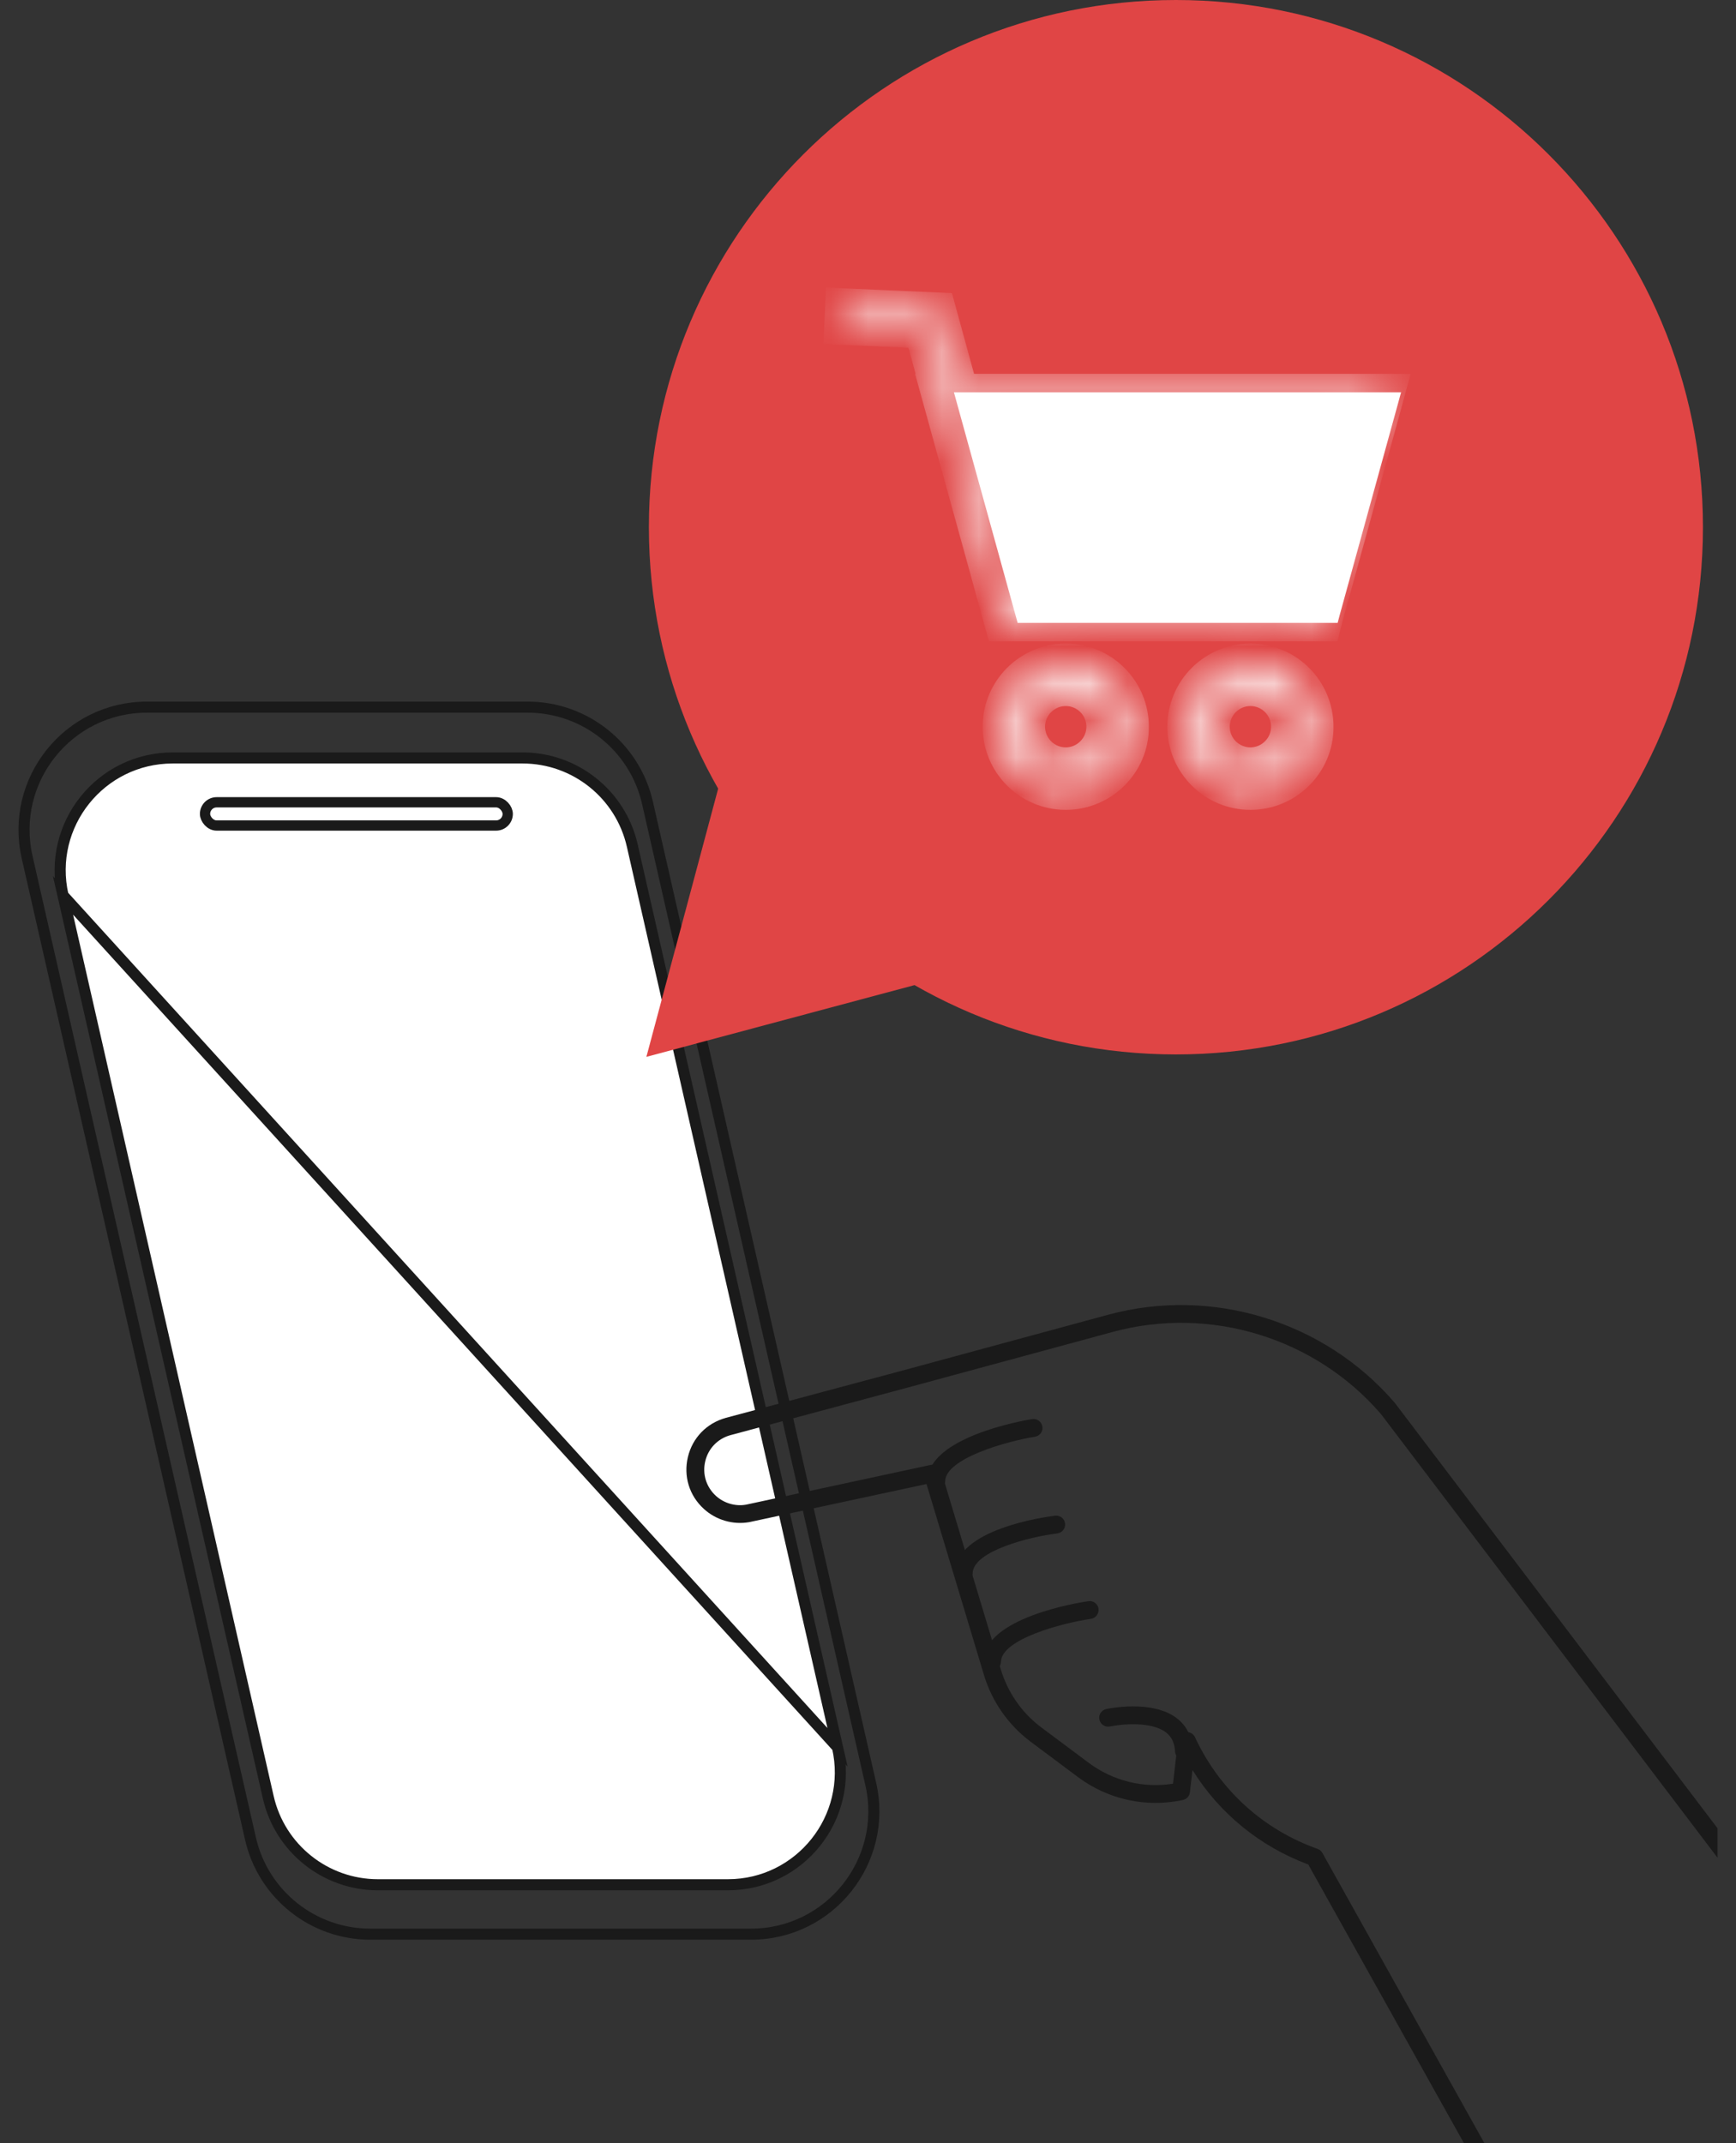 <svg xmlns="http://www.w3.org/2000/svg" width="47" height="58" viewBox="0 0 47 58" fill="none">
  <rect x="0" y="0" width="47" height="58" fill="#333333" stroke="none"/>
  <g clip-path="url(#clip0_439_10585)">
    <path d="M0.735 23.201L0.735 23.201C0.26 21.119 1.844 19.138 3.978 19.138H14.286C15.838 19.138 17.184 20.213 17.529 21.724C17.529 21.724 17.529 21.724 17.529 21.724L23.575 48.283C24.047 50.365 22.466 52.346 20.332 52.346H10.024C8.472 52.346 7.126 51.271 6.781 49.76C6.781 49.76 6.781 49.76 6.781 49.76L0.735 23.201Z" stroke="#1A1A1A" stroke-width="0.3"/>
    <path d="M1.706 24.232L1.706 24.232L7.263 48.642C7.263 48.642 7.263 48.642 7.263 48.642C7.579 50.026 8.811 51.009 10.232 51.009H19.706C21.659 51.009 23.107 49.196 22.675 47.29L1.706 24.232ZM1.706 24.232C1.271 22.326 2.721 20.513 4.675 20.513H14.149C15.569 20.513 16.802 21.497 17.117 22.88C17.117 22.88 17.117 22.88 17.117 22.88L22.675 47.29L1.706 24.232Z" fill="white" stroke="#1A1A1A" stroke-width="0.3"/>
    <path d="M31.836 28.537C39.717 28.537 46.105 22.149 46.105 14.268C46.105 6.388 39.717 0 31.836 0C23.956 0 17.568 6.388 17.568 14.268C17.568 22.149 23.956 28.537 31.836 28.537Z" fill="#E04545"/>
    <path d="M17.5 28.603L19.432 21.386L21.367 14.164L26.653 19.45L31.939 24.736L24.718 26.672L17.5 28.603Z" fill="#E04545"/>
    <mask id="path-5-inside-1_439_10585" fill="white">
      <path fill-rule="evenodd" clip-rule="evenodd" d="M26.884 15.874L27.1 16.663L27.102 16.663L27.156 16.857H35.82L35.872 16.658C36.134 15.707 36.396 14.756 36.659 13.805C36.921 12.854 37.183 11.903 37.446 10.951L37.537 10.617H25.99L25.387 8.416L22.839 8.305L22.815 8.833L24.982 8.929L25.444 10.617H25.431L26.884 15.874ZM27.193 15.009L26.135 11.146H36.842C36.364 12.871 35.888 14.6 35.415 16.325H27.557L27.193 15.009ZM28.854 21.418C27.888 21.418 27.104 20.634 27.104 19.668C27.104 18.702 27.888 17.918 28.854 17.918C29.819 17.918 30.604 18.702 30.604 19.668C30.609 20.634 29.819 21.418 28.854 21.418ZM28.854 18.609C28.272 18.609 27.794 19.081 27.794 19.668C27.794 20.255 28.272 20.727 28.854 20.727C29.435 20.727 29.913 20.25 29.913 19.668C29.913 19.086 29.44 18.609 28.854 18.609ZM32.103 19.668C32.103 20.634 32.888 21.418 33.853 21.418C34.819 21.418 35.609 20.634 35.603 19.668C35.603 18.702 34.819 17.918 33.853 17.918C32.888 17.918 32.103 18.702 32.103 19.668ZM32.794 19.668C32.794 19.081 33.272 18.609 33.853 18.609C34.44 18.609 34.913 19.086 34.913 19.668C34.913 20.25 34.435 20.727 33.853 20.727C33.272 20.727 32.794 20.255 32.794 19.668Z"/>
    </mask>
    <path d="M27.1 16.663L26.618 16.795L26.75 17.277L27.232 17.145L27.1 16.663ZM26.884 15.874L27.366 15.742L27.366 15.74L26.884 15.874ZM27.102 16.663L27.584 16.529L27.451 16.049L26.97 16.18L27.102 16.663ZM27.156 16.857L26.674 16.99L26.775 17.357H27.156V16.857ZM35.82 16.857V17.357H36.207L36.304 16.983L35.82 16.857ZM35.872 16.658L35.39 16.526L35.388 16.533L35.872 16.658ZM36.659 13.805L37.141 13.938L36.659 13.805ZM37.446 10.951L37.928 11.084L37.928 11.083L37.446 10.951ZM37.537 10.617L38.019 10.749L38.192 10.117H37.537V10.617ZM25.99 10.617L25.508 10.749L25.609 11.117H25.99V10.617ZM25.387 8.416L25.869 8.284L25.773 7.932L25.409 7.916L25.387 8.416ZM22.839 8.305L22.861 7.805L22.362 7.783L22.34 8.282L22.839 8.305ZM22.815 8.833L22.316 8.811L22.293 9.311L22.793 9.333L22.815 8.833ZM24.982 8.929L25.464 8.797L25.367 8.445L25.003 8.429L24.982 8.929ZM25.444 10.617V11.117H26.099L25.926 10.485L25.444 10.617ZM25.431 10.617V10.117H24.774L24.949 10.75L25.431 10.617ZM26.135 11.146V10.646H25.48L25.653 11.278L26.135 11.146ZM27.193 15.009L26.711 15.141L26.712 15.142L27.193 15.009ZM36.842 11.146L37.323 11.279L37.498 10.646H36.842V11.146ZM35.415 16.325V16.825H35.796L35.897 16.457L35.415 16.325ZM27.557 16.325L27.075 16.458L27.176 16.825H27.557V16.325ZM30.604 19.668H30.104L30.104 19.671L30.604 19.668ZM35.603 19.668H35.103L35.103 19.671L35.603 19.668ZM27.582 16.531L27.366 15.742L26.401 16.006L26.618 16.795L27.582 16.531ZM26.97 16.18L26.968 16.181L27.232 17.145L27.234 17.145L26.97 16.18ZM27.637 16.724L27.584 16.529L26.62 16.796L26.674 16.99L27.637 16.724ZM35.82 16.357H27.156V17.357H35.82V16.357ZM35.388 16.533L35.336 16.731L36.304 16.983L36.356 16.784L35.388 16.533ZM36.177 13.672C35.914 14.623 35.652 15.574 35.39 16.526L36.354 16.791C36.616 15.839 36.878 14.889 37.141 13.938L36.177 13.672ZM36.964 10.818C36.701 11.77 36.439 12.721 36.177 13.672L37.141 13.938C37.403 12.987 37.665 12.036 37.928 11.084L36.964 10.818ZM37.055 10.485L36.963 10.819L37.928 11.083L38.019 10.749L37.055 10.485ZM25.99 11.117H37.537V10.117H25.99V11.117ZM24.905 8.548L25.508 10.749L26.472 10.485L25.869 8.284L24.905 8.548ZM22.817 8.804L25.365 8.915L25.409 7.916L22.861 7.805L22.817 8.804ZM23.315 8.856L23.339 8.327L22.34 8.282L22.316 8.811L23.315 8.856ZM25.003 8.429L22.837 8.334L22.793 9.333L24.959 9.428L25.003 8.429ZM25.926 10.485L25.464 8.797L24.499 9.061L24.962 10.749L25.926 10.485ZM25.431 11.117H25.444V10.117H25.431V11.117ZM27.366 15.74L25.913 10.484L24.949 10.75L26.402 16.007L27.366 15.74ZM25.653 11.278L26.711 15.141L27.676 14.876L26.617 11.014L25.653 11.278ZM36.842 10.646H26.135V11.646H36.842V10.646ZM35.897 16.457C36.37 14.732 36.846 13.004 37.323 11.279L36.359 11.012C35.883 12.738 35.406 14.467 34.932 16.192L35.897 16.457ZM27.557 16.825H35.415V15.825H27.557V16.825ZM26.712 15.142L27.075 16.458L28.039 16.191L27.675 14.875L26.712 15.142ZM26.604 19.668C26.604 20.91 27.611 21.918 28.854 21.918V20.918C28.164 20.918 27.604 20.358 27.604 19.668H26.604ZM28.854 17.418C27.611 17.418 26.604 18.426 26.604 19.668H27.604C27.604 18.978 28.164 18.418 28.854 18.418V17.418ZM31.104 19.668C31.104 18.426 30.096 17.418 28.854 17.418V18.418C29.543 18.418 30.104 18.978 30.104 19.668H31.104ZM28.854 21.918C30.093 21.918 31.11 20.912 31.104 19.665L30.104 19.671C30.107 20.356 29.546 20.918 28.854 20.918V21.918ZM28.294 19.668C28.294 19.359 28.547 19.109 28.854 19.109V18.109C27.997 18.109 27.294 18.803 27.294 19.668H28.294ZM28.854 20.227C28.547 20.227 28.294 19.977 28.294 19.668H27.294C27.294 20.532 27.997 21.227 28.854 21.227V20.227ZM29.413 19.668C29.413 19.973 29.159 20.227 28.854 20.227V21.227C29.711 21.227 30.413 20.526 30.413 19.668H29.413ZM28.854 19.109C29.163 19.109 29.413 19.361 29.413 19.668H30.413C30.413 18.812 29.718 18.109 28.854 18.109V19.109ZM33.853 20.918C33.164 20.918 32.603 20.358 32.603 19.668H31.604C31.604 20.91 32.611 21.918 33.853 21.918V20.918ZM35.103 19.671C35.107 20.356 34.546 20.918 33.853 20.918V21.918C35.093 21.918 36.11 20.912 36.103 19.665L35.103 19.671ZM33.853 18.418C34.543 18.418 35.103 18.978 35.103 19.668H36.103C36.103 18.426 35.096 17.418 33.853 17.418V18.418ZM32.603 19.668C32.603 18.978 33.164 18.418 33.853 18.418V17.418C32.611 17.418 31.604 18.426 31.604 19.668H32.603ZM33.853 18.109C32.997 18.109 32.294 18.803 32.294 19.668H33.294C33.294 19.359 33.547 19.109 33.853 19.109V18.109ZM35.413 19.668C35.413 18.812 34.718 18.109 33.853 18.109V19.109C34.163 19.109 34.413 19.361 34.413 19.668H35.413ZM33.853 21.227C34.711 21.227 35.413 20.526 35.413 19.668H34.413C34.413 19.973 34.159 20.227 33.853 20.227V21.227ZM32.294 19.668C32.294 20.532 32.997 21.227 33.853 21.227V20.227C33.547 20.227 33.294 19.977 33.294 19.668H32.294Z" fill="white" mask="url(#path-5-inside-1_439_10585)"/>
    <rect x="5.551" y="21.713" width="8.195" height="0.629" rx="0.315" stroke="#1A1A1A" stroke-width="0.278"/>
    <path d="M27.551 16.857H36.215L36.267 16.658C36.792 14.755 37.316 12.855 37.841 10.951L37.932 10.617H25.826L27.551 16.857Z" fill="white"/>
    <path d="M46.836 70.217C46.894 70.146 46.909 70.043 46.864 69.957L35.807 50.157C35.779 50.103 35.731 50.058 35.673 50.038C34.211 49.52 33.039 48.46 32.373 47.059L32.352 47.014C32.306 46.917 32.2 46.863 32.094 46.879C31.988 46.895 31.907 46.983 31.895 47.09L31.757 48.274C30.956 48.401 30.134 48.2 29.477 47.71L28.189 46.748C27.674 46.365 27.289 45.813 27.101 45.198L25.481 39.813C25.445 39.693 25.324 39.62 25.2 39.646L20.194 40.723C19.907 40.773 19.601 40.683 19.381 40.483C19.12 40.243 19.011 39.894 19.094 39.547C19.176 39.201 19.43 38.938 19.772 38.842L24.542 37.562L30.132 36.046C32.764 35.333 35.613 36.207 37.392 38.275L54.303 60.561C54.388 60.664 54.54 60.679 54.643 60.594C54.745 60.51 54.76 60.357 54.676 60.255L37.762 37.966C35.859 35.754 32.817 34.82 30.006 35.581L24.417 37.097L19.644 38.375C19.129 38.52 18.747 38.915 18.624 39.433C18.501 39.952 18.66 40.476 19.055 40.836C19.384 41.138 19.846 41.273 20.286 41.195L25.084 40.164L26.641 45.337C26.856 46.052 27.303 46.688 27.9 47.135L29.188 48.097C30.001 48.704 31.036 48.929 32.028 48.714C32.128 48.694 32.204 48.609 32.215 48.506L32.285 47.904C33.016 49.078 34.107 49.97 35.42 50.461L46.436 70.175C46.494 70.294 46.642 70.342 46.759 70.282C46.791 70.265 46.815 70.243 46.836 70.217Z" fill="#1A1A1A"/>
    <path d="M32.241 47.538C32.278 47.494 32.299 47.437 32.294 47.373C32.274 47 32.127 46.706 31.859 46.501C31.194 45.992 30 46.242 29.95 46.254C29.819 46.281 29.736 46.41 29.765 46.539C29.792 46.67 29.921 46.752 30.052 46.725C30.337 46.665 31.162 46.575 31.566 46.885C31.721 47.004 31.8 47.171 31.813 47.4C31.82 47.533 31.934 47.634 32.067 47.627C32.137 47.625 32.2 47.589 32.241 47.538Z" fill="#1A1A1A"/>
    <path d="M29.688 43.725C29.729 43.674 29.75 43.607 29.741 43.537C29.72 43.406 29.599 43.314 29.468 43.334C29.179 43.376 26.65 43.782 26.62 44.96C26.616 45.094 26.722 45.205 26.855 45.206C26.989 45.209 27.099 45.104 27.101 44.971C27.117 44.363 28.747 43.927 29.536 43.812C29.597 43.803 29.65 43.772 29.688 43.725Z" fill="#1A1A1A"/>
    <path d="M28.784 41.412C28.823 41.363 28.844 41.299 28.835 41.23C28.818 41.098 28.698 41.004 28.566 41.021C28.29 41.055 25.88 41.383 25.852 42.566C25.849 42.7 25.955 42.811 26.087 42.812C26.221 42.816 26.332 42.71 26.334 42.578C26.348 41.974 27.883 41.591 28.625 41.501C28.691 41.492 28.746 41.459 28.784 41.412Z" fill="#1A1A1A"/>
    <path d="M28.169 38.798C28.212 38.745 28.233 38.678 28.22 38.606C28.199 38.474 28.075 38.386 27.944 38.406C27.657 38.453 25.139 38.899 25.108 40.073C25.105 40.208 25.211 40.318 25.343 40.32C25.477 40.323 25.588 40.217 25.59 40.085C25.604 39.475 27.233 39.01 28.019 38.884C28.08 38.874 28.133 38.843 28.169 38.798Z" fill="#1A1A1A"/>
  </g>
  <defs>
    <clipPath id="clip0_439_10585">
      <rect width="46" height="58" fill="white" transform="translate(0.5)"/>
    </clipPath>
  </defs>
</svg>